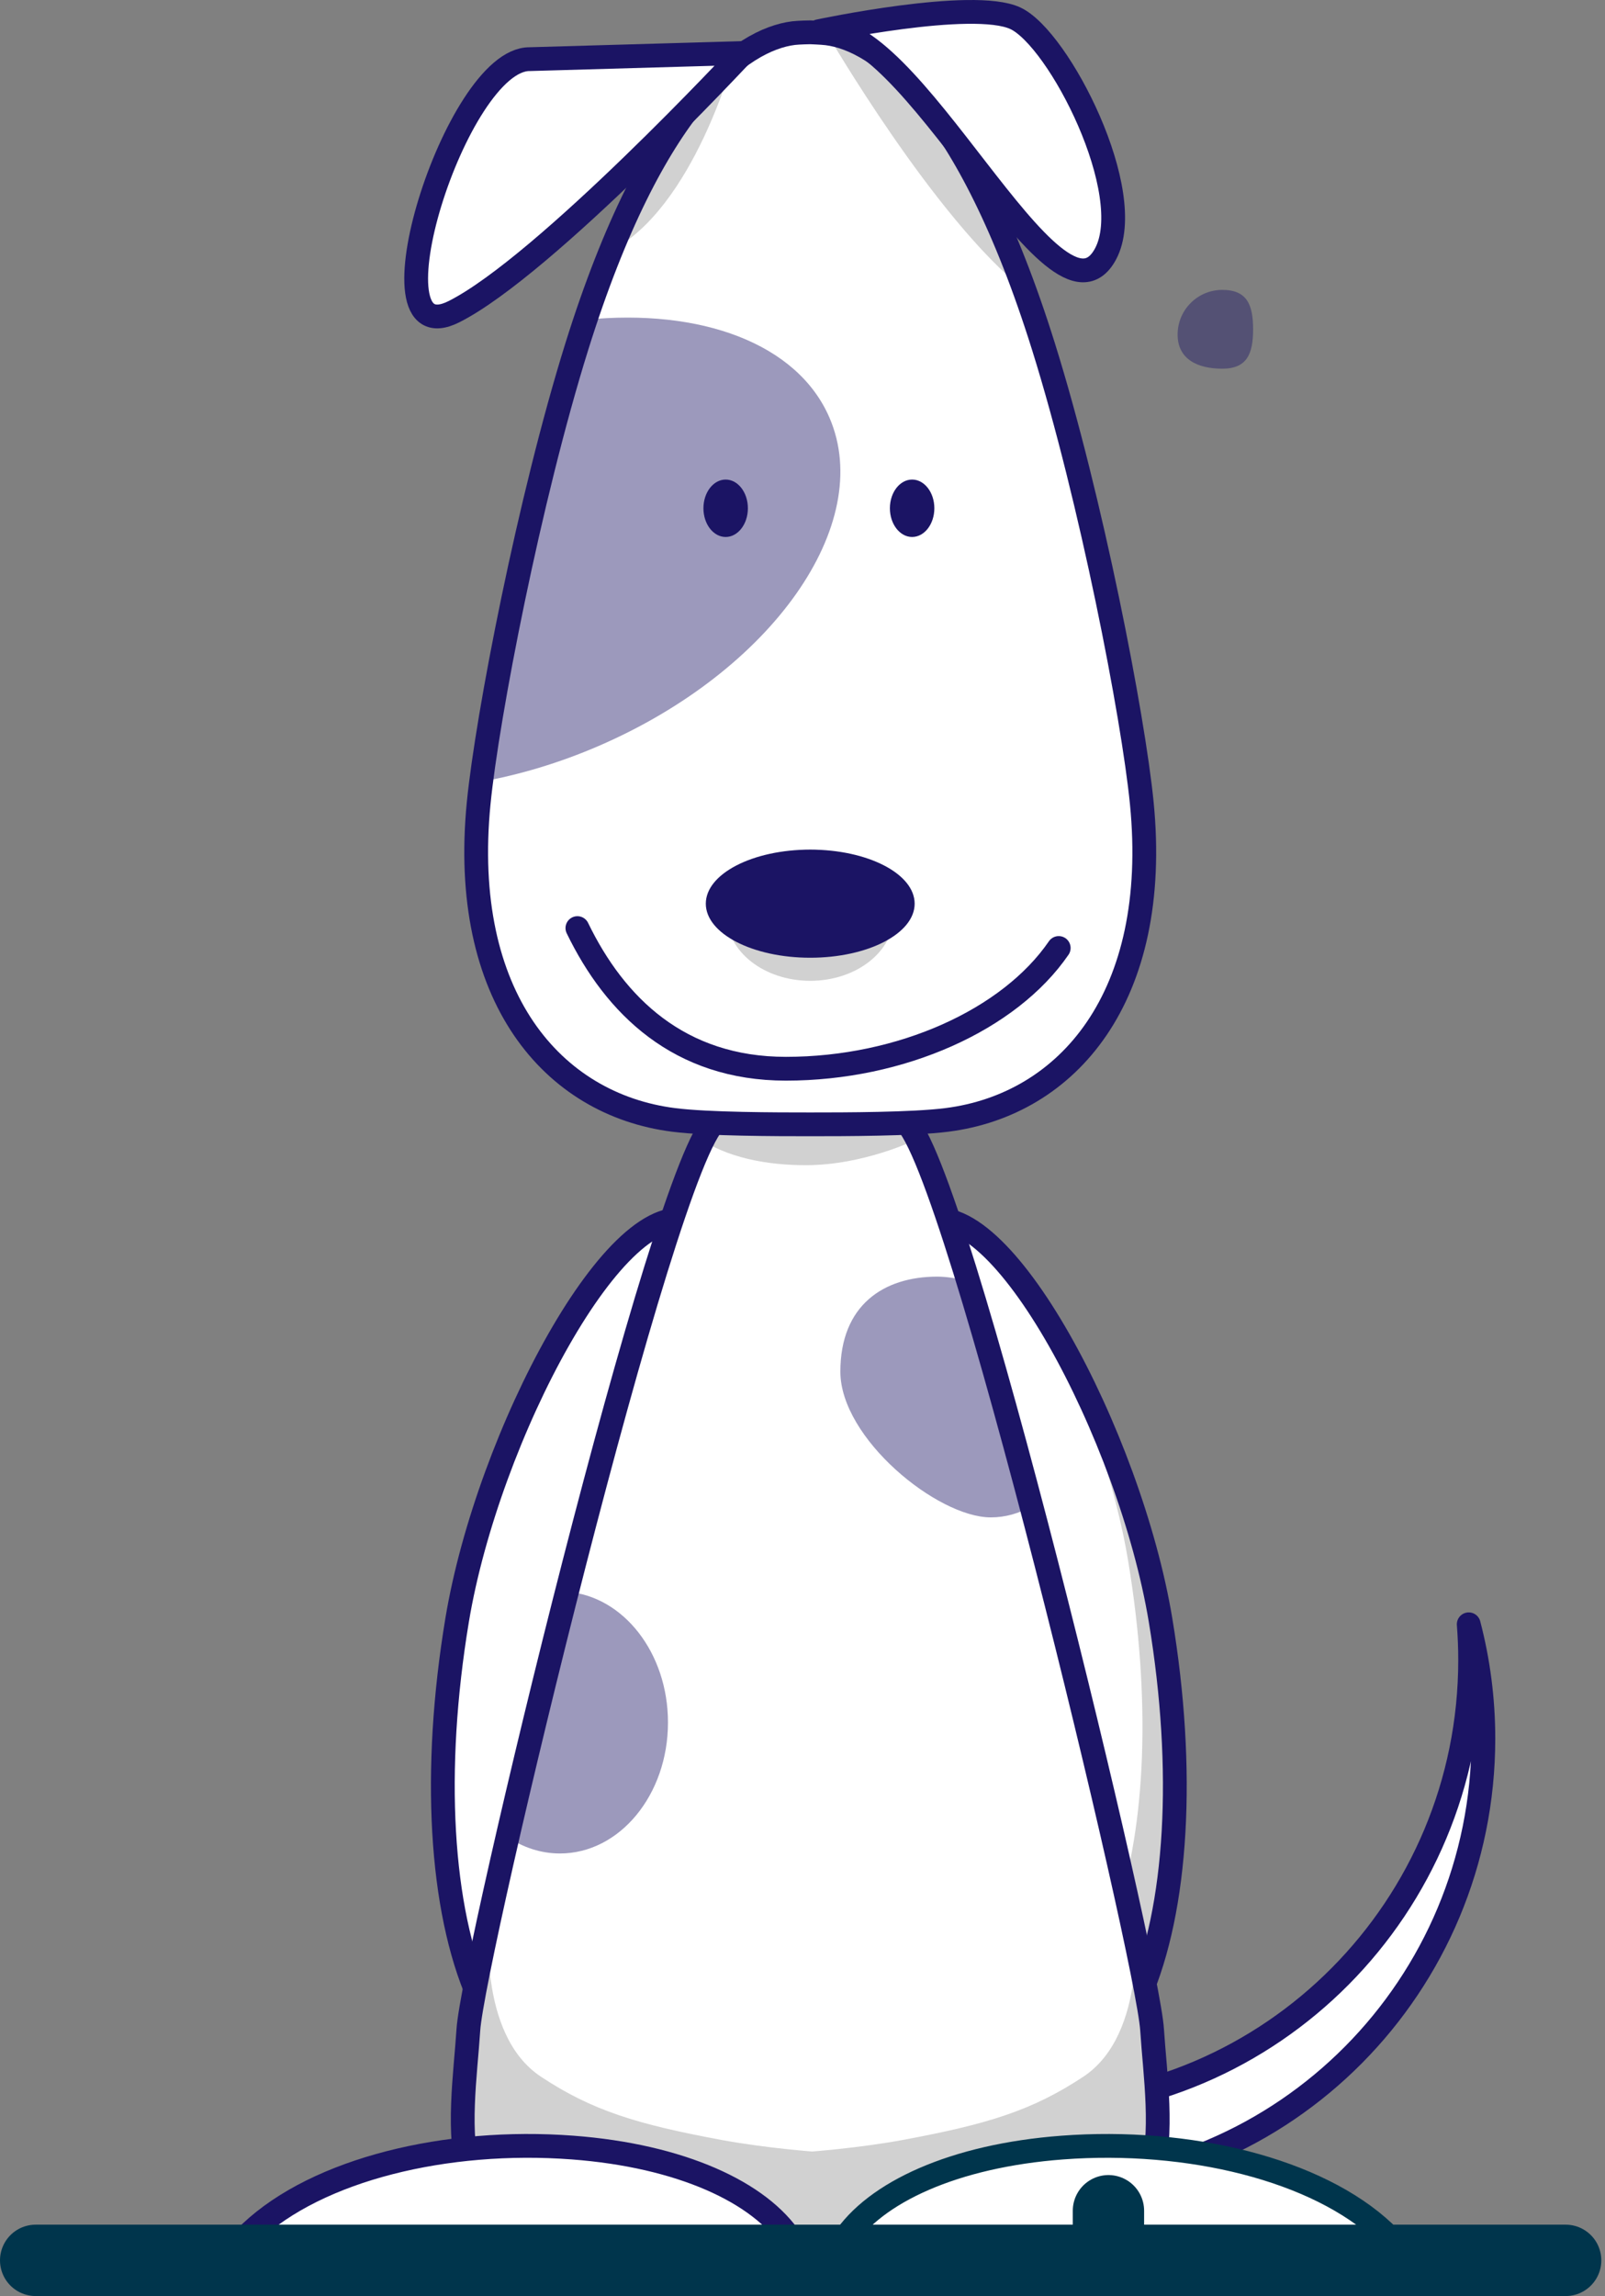 <svg width="135" height="193" viewBox="0 0 135 193" fill="none" xmlns="http://www.w3.org/2000/svg">
<rect x="0" y="0" width="135" height="193" fill="#808080" stroke="none"/>
<path d="M123.538 136.534C123.615 137.525 123.656 138.526 123.656 139.537C123.656 160.299 106.953 177.13 86.349 177.13C69.041 177.13 54.487 165.254 50.273 149.147C51.791 168.505 67.861 183.737 87.462 183.737C108.067 183.737 124.77 166.906 124.77 146.144C124.77 142.822 124.34 139.601 123.538 136.534Z" fill="white"/>
<path d="M123.538 136.534C123.615 137.525 123.656 138.526 123.656 139.537C123.656 160.299 106.953 177.13 86.349 177.13C69.041 177.13 54.487 165.254 50.273 149.147C51.791 168.505 67.861 183.737 87.462 183.737C108.067 183.737 124.77 166.906 124.77 146.144C124.77 142.822 124.34 139.601 123.538 136.534Z" stroke="#1B1464" stroke-width="2" stroke-miterlimit="10" stroke-linecap="round" stroke-linejoin="round"/>
<path d="M58.31 102.773C52.012 99.966 41.016 120.732 38.451 136.173C36.349 148.833 37.029 160.462 40.264 167.844L58.31 102.773Z" fill="white"/>
<path d="M58.31 102.773C52.012 99.966 41.016 120.732 38.451 136.173C36.349 148.833 37.029 160.462 40.264 167.844L58.31 102.773Z" stroke="#1B1464" stroke-width="2" stroke-miterlimit="10" stroke-linecap="round" stroke-linejoin="round"/>
<path d="M77.755 102.773C84.053 99.966 95.049 120.732 97.614 136.173C99.716 148.833 99.036 160.462 95.8 167.844L77.755 102.773Z" fill="white"/>
<path d="M94.891 131.207C93.817 124.74 91.264 117.341 88.197 111.129C92.413 118.019 96.234 127.866 97.614 136.173C99.716 148.834 99.036 160.462 95.8 167.845L93.863 160.857C96.41 153.464 96.811 142.767 94.891 131.207Z" fill="#D1D1D1"/>
<path d="M77.755 102.773C84.053 99.966 95.049 120.732 97.614 136.173C99.716 148.833 99.036 160.462 95.8 167.844L77.755 102.773Z" stroke="#1B1464" stroke-width="2" stroke-miterlimit="10" stroke-linecap="round" stroke-linejoin="round"/>
<path d="M96.904 170.615C96.506 164.441 80.461 97.566 76.1 94.225H68.251H60.2C55.839 97.566 39.794 164.441 39.396 170.615C38.902 178.286 36.377 190 50.974 190H68.251H85.327C99.923 190 97.398 178.286 96.904 170.615Z" fill="white"/>
<path d="M41.177 161.157C41.177 161.157 40.038 170.955 45.508 174.569C49.811 177.412 53.592 178.566 60.699 179.881C64.506 180.585 68.676 180.88 68.676 180.88L69.14 189.681L38.92 189.913C38.92 189.913 38.403 177.54 39.139 173.827C39.875 170.114 40.251 163.955 41.177 161.157Z" fill="#D1D1D1"/>
<path d="M95.444 161.157C95.444 161.157 96.584 170.955 91.113 174.569C86.81 177.412 83.029 178.566 75.922 179.881C72.115 180.585 67.945 180.88 67.945 180.88L67.481 189.681L97.701 189.913C97.701 189.913 98.218 177.54 97.482 173.827C96.746 170.114 96.37 163.955 95.444 161.157Z" fill="#D1D1D1"/>
<path d="M81.443 107.703C80.504 107.449 79.612 107.311 78.831 107.311C74.321 107.311 70.685 109.713 70.685 115.301C70.685 120.889 78.831 127.548 83.341 127.548C84.561 127.548 85.716 127.215 86.756 126.621C84.948 119.754 83.111 113.148 81.443 107.703ZM47.099 155.798C52.117 155.798 56.185 150.868 56.185 144.785C56.185 138.943 52.431 134.166 47.688 133.798C45.837 141.075 44.094 148.294 42.687 154.413C43.994 155.294 45.497 155.798 47.099 155.798Z" fill="#1B1464" fill-opacity="0.43"/>
<path d="M59.075 95.826C59.075 95.826 61.715 97.943 67.778 97.943C72.666 97.943 76.99 95.826 76.99 95.826L76.631 94.371L59.367 94.356L59.075 95.826Z" fill="#D1D1D1"/>
<path d="M96.904 170.615C96.506 164.441 80.461 97.566 76.1 94.225H68.251H60.2C55.839 97.566 39.794 164.441 39.396 170.615C38.902 178.286 36.377 190 50.974 190H68.251H85.327C99.923 190 97.398 178.286 96.904 170.615Z" stroke="#1B1464" stroke-width="2" stroke-miterlimit="10" stroke-linecap="round" stroke-linejoin="round"/>
<path d="M96.037 67.497C95.321 60.246 91.785 41.967 87.773 29.144C81.37 8.676 73.892 3.34 69.554 2.805C69.092 2.748 68.15 2.716 68.15 2.716C68.15 2.716 67.208 2.729 66.746 2.785C62.408 3.321 54.931 8.627 48.527 29.096C44.516 41.919 40.979 60.248 40.263 67.499C38.652 83.816 46.506 92.847 56.657 94.137C59.56 94.506 65.277 94.509 68.15 94.509C71.023 94.509 76.74 94.506 79.644 94.137C89.795 92.847 97.648 83.815 96.037 67.497Z" fill="white"/>
<path d="M68.15 82.445C72.03 82.445 75.175 79.977 75.175 76.931C75.175 73.886 72.03 71.417 68.15 71.417C64.27 71.417 61.125 73.886 61.125 76.931C61.125 79.977 64.27 82.445 68.15 82.445Z" fill="#D1D1D1"/>
<path d="M61.715 4.859C61.715 4.859 58.374 17.442 51.383 21.081C53.154 17.066 55.578 12.284 55.578 12.284C55.578 12.284 59.735 5.416 61.715 4.859ZM69.554 2.805C69.554 2.805 78.606 18.408 86.163 24.367C86.163 24.367 84.452 13.304 82.782 9.963C81.111 6.622 72.938 1.772 69.554 2.805Z" fill="#D1D1D1"/>
<path d="M50.322 62.717C64.921 56.428 73.629 44.072 69.772 35.118C67.069 28.843 58.91 25.91 49.246 26.877C49.005 27.597 48.765 28.335 48.527 29.096C44.813 40.97 41.507 57.557 40.469 65.707C43.684 65.13 47.012 64.143 50.322 62.717Z" fill="#1B1464" fill-opacity="0.43"/>
<path d="M89.051 79.686C84.912 85.719 75.811 89.836 66.104 89.836C57.137 89.836 51.733 84.55 48.566 78.013" stroke="#1B1464" stroke-width="2" stroke-miterlimit="10" stroke-linecap="round" stroke-linejoin="round"/>
<path d="M68.15 80.505C73.001 80.505 76.933 78.471 76.933 75.961C76.933 73.452 73.001 71.417 68.15 71.417C63.3 71.417 59.367 73.452 59.367 75.961C59.367 78.471 63.3 80.505 68.15 80.505Z" fill="#1B1464"/>
<path d="M116.426 187.65C110.782 182.338 99.956 179.722 89.353 180.519C80.278 181.2 73.574 184.268 70.931 188.344C70.477 189.045 71.036 189.995 71.903 189.995L114.761 190C116.481 190 117.471 188.633 116.426 187.65Z" fill="white"/>
<path d="M116.126 187.563C116.001 187.611 115.865 187.639 115.72 187.639L72.863 187.645C72.351 187.645 71.906 187.522 71.558 187.326C71.436 187.433 71.314 187.54 71.197 187.65C70.153 188.633 71.142 190 72.862 190L115.72 189.994C116.587 189.994 117.147 189.044 116.692 188.343C116.52 188.079 116.331 187.819 116.126 187.563Z" fill="#D1D1D1"/>
<path d="M116.426 187.65C110.782 182.338 99.956 179.722 89.353 180.519C80.278 181.2 73.574 184.268 70.931 188.344C70.477 189.045 71.036 189.995 71.903 189.995L114.761 190C116.481 190 117.471 188.633 116.426 187.65Z" stroke="#00354C" stroke-width="2" stroke-miterlimit="10" stroke-linecap="round" stroke-linejoin="round"/>
<path d="M93.234 185.83V189.913" stroke="#00354C" stroke-width="6" stroke-miterlimit="10" stroke-linecap="round" stroke-linejoin="round"/>
<path d="M21.082 187.65C26.726 182.338 37.553 179.722 48.156 180.519C57.231 181.2 63.935 184.268 66.577 188.344C67.032 189.045 66.472 189.995 65.605 189.995L22.748 190C21.028 190 20.038 188.633 21.082 187.65Z" fill="white"/>
<path d="M66.011 187.563C65.886 187.611 65.751 187.639 65.605 187.639L22.748 187.645C22.236 187.645 21.791 187.522 21.443 187.326C21.322 187.433 21.199 187.54 21.082 187.65C20.038 188.633 21.028 190 22.747 190L65.605 189.994C66.472 189.994 67.032 189.044 66.577 188.343C66.405 188.079 66.216 187.819 66.011 187.563Z" fill="#D1D1D1"/>
<path d="M21.082 187.65C26.726 182.338 37.553 179.722 48.156 180.518C57.231 181.2 63.935 184.267 66.577 188.343C67.032 189.045 66.472 189.995 65.605 189.995L22.748 190C21.028 190 20.038 188.633 21.082 187.65ZM96.037 67.497C95.321 60.246 91.785 41.967 87.773 29.144C81.37 8.676 73.892 3.34 69.554 2.805C69.092 2.748 68.15 2.716 68.15 2.716C68.15 2.716 67.208 2.729 66.746 2.785C62.408 3.321 54.931 8.627 48.527 29.096C44.516 41.919 40.979 60.248 40.263 67.499C38.652 83.816 46.506 92.847 56.657 94.137C59.56 94.506 65.277 94.509 68.15 94.509C71.023 94.509 76.74 94.506 79.644 94.137C89.794 92.847 97.648 83.815 96.037 67.497Z" stroke="#1B1464" stroke-width="2" stroke-miterlimit="10" stroke-linecap="round" stroke-linejoin="round"/>
<path d="M68.878 2.624C68.878 2.624 81.823 -0.13 85.403 1.535C89.076 3.242 95.731 16.257 92.983 21.358C88.773 29.17 76.452 0.972 68.878 2.624Z" fill="white"/>
<path d="M68.878 2.624C68.878 2.624 81.823 -0.13 85.403 1.535C89.076 3.242 95.731 16.257 92.983 21.358C88.773 29.17 76.452 0.972 68.878 2.624Z" stroke="#1B1464" stroke-width="2" stroke-miterlimit="10" stroke-linecap="round" stroke-linejoin="round"/>
<path d="M44.55 4.972L62.489 4.458C62.489 4.458 45.859 22.334 38.186 26.198C30.513 30.062 38.354 4.923 44.55 4.972Z" fill="white"/>
<path d="M44.55 4.972L62.489 4.458C62.489 4.458 45.859 22.334 38.186 26.198C30.513 30.062 38.354 4.923 44.55 4.972Z" stroke="#1B1464" stroke-width="2" stroke-miterlimit="10" stroke-linecap="round" stroke-linejoin="round"/>
<path d="M61.036 45.137C62.069 45.137 62.906 44.056 62.906 42.724C62.906 41.391 62.069 40.311 61.036 40.311C60.004 40.311 59.167 41.391 59.167 42.724C59.167 44.056 60.004 45.137 61.036 45.137Z" fill="#1B1464"/>
<path d="M76.721 45.137C77.753 45.137 78.59 44.056 78.59 42.724C78.59 41.391 77.753 40.311 76.721 40.311C75.688 40.311 74.851 41.391 74.851 42.724C74.851 44.056 75.688 45.137 76.721 45.137Z" fill="#1B1464"/>
<path d="M3 190H131.69" stroke="#00354C" stroke-width="6" stroke-miterlimit="10" stroke-linecap="round" stroke-linejoin="round"/>
<path d="M105.401 27.679C105.401 29.754 104.882 30.991 102.808 30.991C100.734 30.991 99.052 30.198 99.052 28.124C99.052 26.05 100.733 24.368 102.808 24.368C104.883 24.368 105.401 25.605 105.401 27.679Z" fill="#1B1464" fill-opacity="0.43"/>
</svg>
